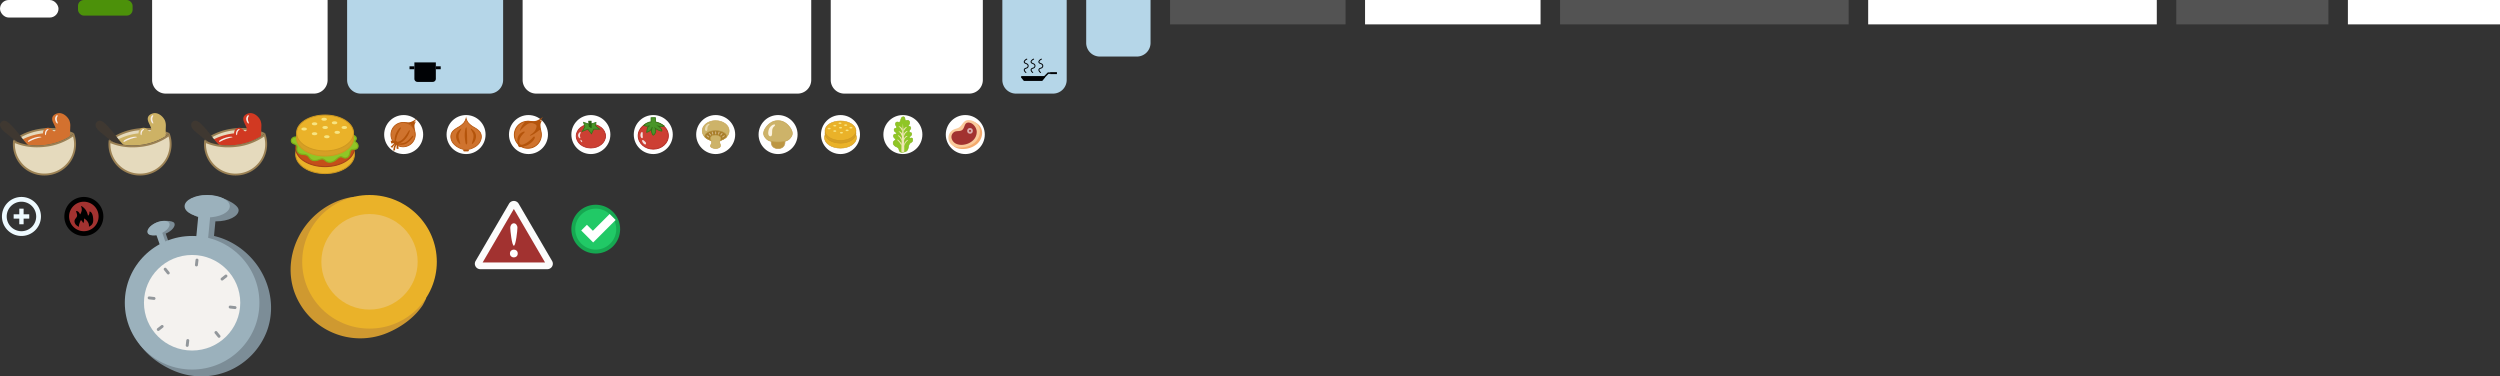 <svg id="Layer_1" data-name="Layer 1" xmlns="http://www.w3.org/2000/svg" viewBox="0 0 2564 386"><rect x="0" y="0" width="2564" height="386" fill="#333333" stroke="none"/><defs><style>.cls-1{fill:#fff;}.cls-2{fill:#4c910a;}.cls-3{fill:#b5d6e8;}.cls-4{fill:#eefaff;}.cls-5{fill:#e5dabd;}.cls-6{fill:#9b8154;}.cls-7{fill:#d3712f;}.cls-8{fill:#3f3831;}.cls-9{fill:#f7ede7;}.cls-10{fill:#cdb265;}.cls-11{fill:#d13922;}.cls-12{fill:#cf732e;}.cls-13{fill:#b4540b;}.cls-14{fill:#cd3f33;}.cls-15{fill:#b22922;}.cls-16,.cls-19{fill:#499528;stroke:#337016;}.cls-16,.cls-17,.cls-19,.cls-29,.cls-35,.cls-36,.cls-38,.cls-39,.cls-40,.cls-41,.cls-51{stroke-miterlimit:10;}.cls-16,.cls-17{stroke-width:0.76px;}.cls-17{fill:#2b680f;stroke:#24540a;}.cls-18{fill:#f4e0df;}.cls-19{stroke-width:0.84px;}.cls-20{fill:#cdb369;}.cls-21{fill:#c1a04d;}.cls-22{fill:#a87e2a;}.cls-23{fill:#b79344;}.cls-24{fill:#d8a355;}.cls-25{fill:#d1b686;}.cls-26,.cls-28{fill:#fcf3de;}.cls-26{opacity:0.6;}.cls-27{fill:#bc9642;}.cls-29,.cls-40{fill:#8fc626;stroke:#80af17;}.cls-29{stroke-width:0.54px;}.cls-30{fill:#efe5b3;}.cls-31{fill:#f4aa6e;}.cls-32{fill:#faca9b;}.cls-33{fill:#a23230;}.cls-34{fill:#daadac;}.cls-35,.cls-38,.cls-45{fill:#eab229;}.cls-35,.cls-36,.cls-38,.cls-41{stroke:#ce9820;}.cls-35{stroke-width:0.56px;}.cls-36,.cls-41{fill:#d69f25;}.cls-36{stroke-width:0.59px;}.cls-37{fill:#f7e481;}.cls-38{stroke-width:1.03px;}.cls-39{fill:#c44e19;stroke:#a54119;stroke-width:1.12px;}.cls-40{stroke-width:1.25px;}.cls-41{stroke-width:1.08px;}.cls-42{fill:#000205;}.cls-43{fill:#535353;}.cls-44{fill:#cf9930;}.cls-46{fill:#ecc061;}.cls-47{fill:#7c8d97;}.cls-48{fill:#9bb1bc;}.cls-49{fill:#f4f2ef;}.cls-50{fill:#92979b;}.cls-51{fill:none;stroke:#000205;}.cls-52{fill:#fcfcfc;}.cls-53{fill:#21c966;}.cls-54{fill:#16a851;}</style></defs><title>Undercooked UI</title><rect class="cls-1" width="60" height="18" rx="9" ry="9"/><rect class="cls-2" x="80" width="56" height="16" rx="6" ry="6"/><path class="cls-1" d="M322,96H170a14,14,0,0,1-14-14V0H336V82A14,14,0,0,1,322,96Z"/><g id="Ingredients"><path class="cls-3" d="M502,96H370a14,14,0,0,1-14-14V0H516V82A14,14,0,0,1,502,96Z"/></g><path class="cls-4" d="M22,242a20,20,0,1,1,20-20A20,20,0,0,1,22,242Zm0-35.12A15.12,15.12,0,1,0,37.12,222,15.13,15.13,0,0,0,22,206.88Z"/><rect class="cls-4" x="19.78" y="214" width="4.44" height="16"/><rect class="cls-4" x="19.78" y="214" width="4.44" height="16" transform="translate(-200 244) rotate(-90)"/><path class="cls-5" d="M38.09,148.08a56.22,56.22,0,0,1-22.76-4.55C23,137.77,33,133.94,43.84,132.7a65.29,65.29,0,0,1,7.5-.43,56.17,56.17,0,0,1,22.75,4.55c-7.61,5.77-17.67,9.6-28.5,10.83a65.29,65.29,0,0,1-7.5.43Z"/><path class="cls-6" d="M51.34,133.27a56.11,56.11,0,0,1,20.74,3.78,58.37,58.37,0,0,1-26.6,9.61,65.65,65.65,0,0,1-7.39.42,56.11,56.11,0,0,1-20.74-3.78A58.49,58.49,0,0,1,44,133.69a65.65,65.65,0,0,1,7.39-.42m0-2a65.6,65.6,0,0,0-7.61.44c-12,1.37-22.6,5.81-30.2,12,0,0,0,.08,0,.12a56.54,56.54,0,0,0,24.57,5.29,67.86,67.86,0,0,0,7.61-.43c12-1.38,22.63-5.82,30.22-12,0,0,0-.07,0-.11a56.58,56.58,0,0,0-24.54-5.28Z"/><path class="cls-7" d="M71.06,123.37c-2-4.25-7.31-8.54-12.25-7.08-6.35,1.89-5.84,6.24-4.28,9.54s3.89,7.21,1.71,8.62-3.11-4.52-8.35-3.22c-3.12.77-3.77,3.47-3.79,5.54a60.82,60.82,0,0,0-25.9,9,61.25,61.25,0,0,0,27.5,2.89,61,61,0,0,0,26.12-9l-.2-.06c.25-3.25.35-6.52.45-9.77A14.18,14.18,0,0,0,71.06,123.37Z"/><path class="cls-8" d="M24.81,144.42S16,132.9,13.59,130.62s-7.68-9.56-11.93-5.82.79,8.6,2.84,10.34c4.65,3.93,11.54,9.39,10.75,8.75l9,5.93,4.46-1Z"/><path class="cls-5" d="M45.58,179a31.22,31.22,0,0,1-31.12-27.48,30.2,30.2,0,0,1-.1-6.23,58.14,58.14,0,0,0,23.73,4.79,67.15,67.15,0,0,0,7.73-.44c11.25-1.28,21.71-5.29,29.63-11.33a30.84,30.84,0,0,1-5.14,28.81,31.24,31.24,0,0,1-21.09,11.67,31.73,31.73,0,0,1-3.64.21Z"/><path class="cls-6" d="M74.9,140a29.75,29.75,0,0,1-5.37,26.54A30.25,30.25,0,0,1,49.11,177.8a32.13,32.13,0,0,1-3.53.2,30.22,30.22,0,0,1-30.13-26.6,29.89,29.89,0,0,1-.18-4.63,59.72,59.72,0,0,0,22.82,4.31,71.31,71.31,0,0,0,7.84-.44A62.19,62.19,0,0,0,74.9,140m1-3.4s0,.07,0,.11c-7.59,6.17-18.18,10.61-30.22,12a68,68,0,0,1-7.61.43,56.54,56.54,0,0,1-24.57-5.29s0-.08,0-.12A32.07,32.07,0,0,0,45.58,180a34.25,34.25,0,0,0,3.76-.21,32.11,32.11,0,0,0,28.44-35.5,31.43,31.43,0,0,0-1.9-7.74Z"/><path class="cls-9" d="M42.29,140.49c-3-1.56-16,3.52-13.29,5,.56.31,2.22-1.31,6.72-2.92C41,140.69,43.37,141.05,42.29,140.49Z"/><path class="cls-9" d="M49.73,132.6c-.41-.88-2.62.26-3.3,2.16-.62,1.73-.35,3.78.36,3.86s.17-1.88,1.06-3.69C48.63,133.32,50.07,133.31,49.73,132.6Z"/><path class="cls-9" d="M59,118.28c-1-.76-2.8,1.72-2.5,4.23.27,2.28,1.72,4.43,2.56,4.14s-.86-2.2-.88-4.73C58.2,119.69,59.81,118.89,59,118.28Z"/><path class="cls-5" d="M136.09,148.08a56.22,56.22,0,0,1-22.76-4.55c7.62-5.76,17.68-9.59,28.51-10.83a65.29,65.29,0,0,1,7.5-.43,56.17,56.17,0,0,1,22.75,4.55c-7.61,5.77-17.67,9.6-28.5,10.83a65.29,65.29,0,0,1-7.5.43Z"/><path class="cls-6" d="M149.34,133.27a56.11,56.11,0,0,1,20.74,3.78,58.37,58.37,0,0,1-26.6,9.61,65.65,65.65,0,0,1-7.39.42,56.11,56.11,0,0,1-20.74-3.78,58.49,58.49,0,0,1,26.6-9.61,65.65,65.65,0,0,1,7.39-.42m0-2a65.6,65.6,0,0,0-7.61.44c-12,1.37-22.6,5.81-30.2,12,0,0,0,.08,0,.12a56.54,56.54,0,0,0,24.57,5.29,67.86,67.86,0,0,0,7.61-.43c12-1.38,22.63-5.82,30.22-12,0,0,0-.07,0-.11a56.58,56.58,0,0,0-24.54-5.28Z"/><path class="cls-10" d="M169.06,123.37c-2-4.25-7.31-8.54-12.25-7.08-6.35,1.89-5.84,6.24-4.28,9.54s3.89,7.21,1.71,8.62-3.11-4.52-8.35-3.22c-3.12.77-3.77,3.47-3.79,5.54a60.82,60.82,0,0,0-25.9,9,63.73,63.73,0,0,0,53.62-6.13l-.2-.06c.25-3.25.35-6.52.45-9.77A14.18,14.18,0,0,0,169.06,123.37Z"/><path class="cls-8" d="M122.81,144.42s-8.84-11.52-11.22-13.8-7.68-9.56-11.93-5.82.79,8.6,2.84,10.34c4.65,3.93,11.54,9.39,10.75,8.75l9,5.93,4.46-1Z"/><path class="cls-5" d="M143.58,179a31.22,31.22,0,0,1-31.12-27.48,30.2,30.2,0,0,1-.1-6.23,58.14,58.14,0,0,0,23.73,4.79,67.15,67.15,0,0,0,7.73-.44c11.25-1.28,21.71-5.29,29.63-11.33a30.84,30.84,0,0,1-5.14,28.81,31.24,31.24,0,0,1-21.09,11.67,31.73,31.73,0,0,1-3.64.21Z"/><path class="cls-6" d="M172.9,140a29.75,29.75,0,0,1-5.37,26.54,30.25,30.25,0,0,1-20.42,11.31,32.13,32.13,0,0,1-3.53.2,30.22,30.22,0,0,1-30.13-26.6,29.89,29.89,0,0,1-.18-4.63,59.72,59.72,0,0,0,22.82,4.31,71.31,71.31,0,0,0,7.84-.44,62.19,62.19,0,0,0,29-10.69m1-3.4s0,.07,0,.11c-7.59,6.17-18.18,10.61-30.22,12a68,68,0,0,1-7.61.43,56.54,56.54,0,0,1-24.57-5.29s0-.08,0-.12A32.07,32.07,0,0,0,143.58,180a34.25,34.25,0,0,0,3.76-.21,32.11,32.11,0,0,0,28.44-35.5,31.43,31.43,0,0,0-1.9-7.74Z"/><path class="cls-9" d="M140.29,140.49c-3-1.56-16,3.52-13.29,5,.56.31,2.22-1.31,6.72-2.92C139,140.69,141.37,141.05,140.29,140.49Z"/><path class="cls-9" d="M147.73,132.6c-.41-.88-2.62.26-3.3,2.16-.62,1.73-.35,3.78.36,3.86s.17-1.88,1.06-3.69C146.63,133.32,148.07,133.31,147.73,132.6Z"/><path class="cls-9" d="M157,118.28c-.95-.76-2.8,1.72-2.5,4.23.27,2.28,1.72,4.43,2.56,4.14s-.86-2.2-.88-4.73C156.2,119.69,157.81,118.89,157,118.28Z"/><path class="cls-5" d="M234.09,148.08a56.22,56.22,0,0,1-22.76-4.55c7.62-5.76,17.68-9.59,28.51-10.83a65.29,65.29,0,0,1,7.5-.43,56.17,56.17,0,0,1,22.75,4.55c-7.61,5.77-17.67,9.6-28.5,10.83a65.29,65.29,0,0,1-7.5.43Z"/><path class="cls-6" d="M247.34,133.27a56.11,56.11,0,0,1,20.74,3.78,58.37,58.37,0,0,1-26.6,9.61,65.65,65.65,0,0,1-7.39.42,56.11,56.11,0,0,1-20.74-3.78,58.49,58.49,0,0,1,26.6-9.61,65.65,65.65,0,0,1,7.39-.42m0-2a65.6,65.6,0,0,0-7.61.44c-12,1.37-22.6,5.81-30.2,12,0,0,0,.08,0,.12a56.54,56.54,0,0,0,24.57,5.29,67.86,67.86,0,0,0,7.61-.43c12-1.38,22.63-5.82,30.22-12,0,0,0-.07,0-.11a56.58,56.58,0,0,0-24.54-5.28Z"/><path class="cls-11" d="M267.06,123.37c-2-4.25-7.31-8.54-12.25-7.08-6.35,1.89-5.84,6.24-4.28,9.54s3.89,7.21,1.71,8.62-3.11-4.52-8.35-3.22c-3.12.77-3.77,3.47-3.79,5.54a60.82,60.82,0,0,0-25.9,9,63.73,63.73,0,0,0,53.62-6.13l-.2-.06c.25-3.25.35-6.52.45-9.77A14.18,14.18,0,0,0,267.06,123.37Z"/><path class="cls-8" d="M220.81,144.42s-8.84-11.52-11.22-13.8-7.68-9.56-11.93-5.82.79,8.6,2.84,10.34c4.65,3.93,11.54,9.39,10.75,8.75l9,5.93,4.46-1Z"/><path class="cls-5" d="M241.58,179a31.22,31.22,0,0,1-31.12-27.48,30.2,30.2,0,0,1-.1-6.23,58.14,58.14,0,0,0,23.73,4.79,67.15,67.15,0,0,0,7.73-.44c11.25-1.28,21.71-5.29,29.63-11.33a30.84,30.84,0,0,1-5.14,28.81,31.24,31.24,0,0,1-21.09,11.67,31.73,31.73,0,0,1-3.64.21Z"/><path class="cls-6" d="M270.9,140a29.75,29.75,0,0,1-5.37,26.54,30.25,30.25,0,0,1-20.42,11.31,32.13,32.13,0,0,1-3.53.2,30.22,30.22,0,0,1-30.13-26.6,29.89,29.89,0,0,1-.18-4.63,59.72,59.72,0,0,0,22.82,4.31,71.31,71.31,0,0,0,7.84-.44,62.19,62.19,0,0,0,29-10.69m1-3.4s0,.07,0,.11c-7.59,6.17-18.18,10.61-30.22,12a68,68,0,0,1-7.61.43,56.54,56.54,0,0,1-24.57-5.29s0-.08,0-.12A32.07,32.07,0,0,0,241.58,180a34.25,34.25,0,0,0,3.76-.21,32.11,32.11,0,0,0,28.44-35.5,31.43,31.43,0,0,0-1.9-7.74Z"/><path class="cls-9" d="M238.29,140.49c-3-1.56-16,3.52-13.29,5,.56.31,2.22-1.31,6.72-2.92C237,140.69,239.37,141.05,238.29,140.49Z"/><path class="cls-9" d="M245.73,132.6c-.41-.88-2.62.26-3.3,2.16-.62,1.73-.35,3.78.36,3.86s.17-1.88,1.06-3.69C244.63,133.32,246.07,133.31,245.73,132.6Z"/><path class="cls-9" d="M255,118.28c-.95-.76-2.8,1.72-2.5,4.23.27,2.28,1.72,4.43,2.56,4.14s-.86-2.2-.88-4.73C254.2,119.69,255.81,118.89,255,118.28Z"/><circle class="cls-1" cx="478" cy="138" r="20"/><path class="cls-12" d="M477.6,153.37a16.1,16.1,0,0,1-6-1.46c-2.91-1.29-7.95-4.27-9-9.81a9.16,9.16,0,0,1,.44-5.31c1.17-2.71,3.85-4.48,6.72-6.19a21.79,21.79,0,0,0,5.81-4.42A13,13,0,0,0,478,121.3a13,13,0,0,0,2.48,4.88,21.79,21.79,0,0,0,5.81,4.42c2.87,1.71,5.55,3.48,6.72,6.19a9.16,9.16,0,0,1,.44,5.31,11.45,11.45,0,0,1-1.64,4l-.13.2a15.7,15.7,0,0,1-6.15,5,17,17,0,0,1-7.59,2Z"/><path class="cls-13" d="M478,122.64a12.94,12.94,0,0,0,2.17,3.79,22,22,0,0,0,5.91,4.52c2.82,1.68,5.44,3.4,6.56,6a8.73,8.73,0,0,1,.41,5.07,11.1,11.1,0,0,1-1.58,3.9l-.13.2,0,.06a15.23,15.23,0,0,1-5.95,4.83,16.56,16.56,0,0,1-7.41,2h-.33a15.73,15.73,0,0,1-5.87-1.42c-2.84-1.26-7.75-4.16-8.79-9.52a8.73,8.73,0,0,1,.41-5.07c1.12-2.6,3.74-4.32,6.56-6a22,22,0,0,0,5.91-4.52,12.94,12.94,0,0,0,2.17-3.79m0-3.73a12.61,12.61,0,0,1-2.79,7,21.32,21.32,0,0,1-5.71,4.34c-2.73,1.62-5.62,3.45-6.88,6.37a9.47,9.47,0,0,0-.47,5.55c.94,4.82,5,8.2,9.26,10.1a16.54,16.54,0,0,0,6.18,1.49h.35a17.49,17.49,0,0,0,7.77-2,16.15,16.15,0,0,0,6.26-5.11l0-.06.14-.21a11.94,11.94,0,0,0,1.7-4.18,9.47,9.47,0,0,0-.47-5.55c-1.26-2.92-4.15-4.75-6.88-6.37a21.32,21.32,0,0,1-5.71-4.34,12.61,12.61,0,0,1-2.79-7Z"/><path class="cls-13" d="M473.08,131.76s-5.1,2.55-5.33,7.65c-.22,4.78,3.48,8.45,4.17,8.34s-1.62-4.64-1.62-8.34S473.77,132.69,473.08,131.76Z"/><path class="cls-13" d="M478.17,130.6a2,2,0,0,0-.69,1,14.57,14.57,0,0,0-.47,2.08,26.84,26.84,0,0,0-.4,4.74,33.74,33.74,0,0,0,.42,5.31c.1.66.44,4.37,1.29,4.41a.68.68,0,0,0,.51-.35,3.57,3.57,0,0,0,.34-1.92c-.06-4.87-.25-9.75-.55-14.61C478.58,130.62,478.39,130.48,478.17,130.6Z"/><path class="cls-13" d="M482.89,131.76s5.09,2.55,5.33,7.65c.21,4.78-3.48,8.45-4.17,8.34s1.62-4.64,1.62-8.34S482.19,132.69,482.89,131.76Z"/><path class="cls-13" d="M477.59,153.77a13.87,13.87,0,0,1-2.49-.29v.69a1.1,1.1,0,0,0,1.1,1.1h3.6a1.1,1.1,0,0,0,1.1-1.1v-.71A14,14,0,0,1,477.59,153.77Z"/><circle class="cls-1" cx="542" cy="138" r="20"/><path class="cls-12" d="M541.39,152a13.82,13.82,0,1,1,13.82-13.82A13.84,13.84,0,0,1,541.39,152Z"/><path class="cls-13" d="M541.39,124.9a13.32,13.32,0,1,1-13.32,13.32,13.33,13.33,0,0,1,13.32-13.32m0-1a14.33,14.33,0,1,0,14.32,14.32,14.32,14.32,0,0,0-14.32-14.32Z"/><path class="cls-13" d="M539.67,124.33c2.25-.9,7.3.44,10.39-.5a24.08,24.08,0,0,0,6.87-4l-3.15,4.58,2.58-1.43a10.5,10.5,0,0,0-2,4.3c-.28,2.14.79,6.92.79,6.92a1.64,1.64,0,0,0-.92-.85c-.66-.21-.65-.27-3.23,1.73-4.25,3.3-7.12,4.26-7.45,4-.73-.54,3.84-2.21,5.59-5.87,1.43-3,1.67-5,0-5.87-2-1-5.16-1.72-7.74-.29-3.38,1.88-8,7.16-8,7.16C532.51,133.64,536.78,125.49,539.67,124.33Z"/><path class="cls-13" d="M543.67,147.23a17.86,17.86,0,0,1-3.82,2.13,23,23,0,0,1-4.38,1.25c-.75.14-2.41.61-3.1.07-1.35-1-1.34-3.36-1.6-4.89a9.75,9.75,0,0,1,1.21-6.9,9.38,9.38,0,0,1,3.1-3,9.17,9.17,0,0,1,2-.91c1.3-.42,1.23.56.48,1.3-2.21,2.18-4.3,4.73-4.84,7.8-.29,1.62-.07,4.2,2,4.39a4.77,4.77,0,0,0,2-.35,20.9,20.9,0,0,0,6.16-3.66c.94-.78,1.83-1.6,2.7-2.45.5-.48,2.31-3.19,2.9-1.41a1.88,1.88,0,0,1-.15,1.27,9.57,9.57,0,0,1-1.57,2.5A17.22,17.22,0,0,1,543.67,147.23Z"/><circle class="cls-1" cx="606" cy="138" r="20"/><path class="cls-14" d="M606,151.77c-8.29,0-15-5.49-15-12.24s6.74-12.24,15-12.24,15,5.49,15,12.24S614.29,151.77,606,151.77Z"/><path class="cls-15" d="M606,127.71c8.06,0,14.61,5.3,14.61,11.82s-6.55,11.82-14.61,11.82-14.61-5.31-14.61-11.82,6.55-11.82,14.61-11.82m0-.84c-8.54,0-15.45,5.67-15.45,12.66s6.91,12.66,15.45,12.66,15.45-5.67,15.45-12.66-6.91-12.66-15.45-12.66Z"/><polygon class="cls-16" points="602.91 132.51 606.6 137.28 608.87 132.51 615.16 132.51 610.83 129.04 611.26 125.56 604.97 127.52 598.46 125.46 599.87 129.9 597.16 134.78 602.91 132.51"/><polygon class="cls-17" points="603.78 124.26 606.27 124.26 606.27 130.77 604.32 129.69 603.78 124.26"/><path class="cls-18" d="M594.83,139.12a5.75,5.75,0,0,1,.76-2.87.54.54,0,0,0-.77-.72,3.92,3.92,0,0,0-1.94,3.27,3.72,3.72,0,0,0,1.3,2.77.58.58,0,0,0,1-.6A5.69,5.69,0,0,1,594.83,139.12Z"/><ellipse class="cls-18" cx="596.2" cy="144.58" rx="0.6" ry="1.41" transform="translate(16.03 344) rotate(-32.6)"/><circle class="cls-1" cx="670" cy="138" r="20"/><ellipse class="cls-14" cx="670" cy="139.25" rx="15.46" ry="13.73"/><path class="cls-15" d="M670,126c8.26,0,15,5.94,15,13.25s-6.73,13.25-15,13.25-15-5.95-15-13.25S661.74,126,670,126m0-1c-8.81,0-15.94,6.36-15.94,14.21s7.13,14.2,15.94,14.2,15.94-6.36,15.94-14.2S678.81,125,670,125Z"/><path class="cls-19" d="M667.72,120.73V125a8.55,8.55,0,0,0-3.67,1,11.5,11.5,0,0,0-3.88,2.69,15.33,15.33,0,0,0,2.88.72,12.38,12.38,0,0,0,3.35-.48s-2.15,1.08-2.51,2.64a40.28,40.28,0,0,0-.6,4.19,11.76,11.76,0,0,0,3.83-2.16A9,9,0,0,0,669,130.2a16.69,16.69,0,0,0-.84,4.43c.12,1.44,1.31,4,1.8,4s2-1.26,2.52-3.72a7.09,7.09,0,0,0-.48-3.47,12.85,12.85,0,0,0,2.76,1.79c1.19.48,3.71,1.56,4.07,1.08,0,0,.24-1.32-1.44-3a23.67,23.67,0,0,0-2.39-2,31,31,0,0,0,3.35.48,5.89,5.89,0,0,0,2.8-.59s-3.75-2.69-5.85-3.27L672.4,125l-.24-4.31Z"/><path class="cls-18" d="M658.73,135.47c.7.21.36,3.6.36,3.6s.6,2.52-.36,2.64-1.92-1.2-1.92-3.12C656.81,137.13,657.53,135.11,658.73,135.47Z"/><path class="cls-18" d="M658.73,143.86c.67-.92,2.4,1,3.12,1.68a1.93,1.93,0,0,1,.48,2.4c-.48.6-1.92-.12-2.76-1.32S658.31,144.45,658.73,143.86Z"/><circle class="cls-1" cx="734" cy="138" r="20"/><ellipse class="cls-20" cx="734" cy="134.26" rx="13.84" ry="10.51"/><path class="cls-21" d="M734,124c7.47,0,13.55,4.58,13.55,10.22s-6.08,10.22-13.55,10.22-13.55-4.58-13.55-10.22S726.53,124,734,124m0-.59c-7.8,0-14.13,4.84-14.13,10.81s6.33,10.81,14.13,10.81,14.13-4.84,14.13-10.81S741.8,123.45,734,123.45Z"/><path class="cls-22" d="M734,144.77a15.56,15.56,0,0,1-11-4.16,3.47,3.47,0,0,1-.1-.78c0-3.23,5-5.86,11.13-5.86s11.13,2.63,11.13,5.86a3.47,3.47,0,0,1-.1.78A15.56,15.56,0,0,1,734,144.77Z"/><path class="cls-23" d="M734,134.26c5.87,0,10.84,2.55,10.84,5.57a3.38,3.38,0,0,1-.07.63,16.44,16.44,0,0,1-21.54,0,3.38,3.38,0,0,1-.07-.63c0-3,5-5.57,10.84-5.57m0-.58c-6.31,0-11.42,2.75-11.42,6.15a3.72,3.72,0,0,0,.13.93,16.94,16.94,0,0,0,22.58,0,3.72,3.72,0,0,0,.13-.93c0-3.4-5.11-6.15-11.42-6.15Z"/><path class="cls-20" d="M734,152.25c-2.82,0-5.33-1.4-5.4-2.55a2.12,2.12,0,0,1,.46-1.35,3.85,3.85,0,0,0,.7-2.2,4.05,4.05,0,0,0-.59-2.12,3.81,3.81,0,0,1-.57-1.89,3.48,3.48,0,0,1,2.73-3.35l.21,0a19.94,19.94,0,0,1,2.37-.22H734c2.42.05,5,1.43,5.29,2.84a4.14,4.14,0,0,1-.52,2.27,4.79,4.79,0,0,0-.57,2.72,6.25,6.25,0,0,0,.5,1.48,2.53,2.53,0,0,1,.25,1.74C738.73,151.26,736.25,152.25,734,152.25Z"/><path class="cls-21" d="M733.91,138.83H734c2.26,0,4.74,1.34,5,2.61a3.92,3.92,0,0,1-.5,2.1,5,5,0,0,0-.58,2.89,6.5,6.5,0,0,0,.51,1.54,2.19,2.19,0,0,1,.23,1.58c-.21,1.35-2.28,2.41-4.7,2.41-2.74,0-5.06-1.38-5.11-2.28a2,2,0,0,1,.41-1.18,4.08,4.08,0,0,0,.75-2.35,4.32,4.32,0,0,0-.63-2.26,3.66,3.66,0,0,1-.53-1.76,3.21,3.21,0,0,1,2.48-3l.23,0a19.18,19.18,0,0,1,2.31-.22m0-.58a21.6,21.6,0,0,0-2.61.25,3.76,3.76,0,0,0-3,3.66c.08,1.91,1.16,2.16,1.16,4s-1.25,2.24-1.16,3.57,2.74,2.83,5.69,2.83c2.5,0,5-1.12,5.28-2.91.25-1.58-.42-1.67-.75-3.33s1.41-3.41,1.08-5-3.06-3-5.57-3.07Z"/><path class="cls-24" d="M734,137.5a.21.21,0,0,1-.21-.21v-2a.21.21,0,0,1,.42,0v2A.21.21,0,0,1,734,137.5Z"/><path class="cls-25" d="M734,134.8a.5.5,0,0,0-.5.5v2a.5.5,0,0,0,1,0v-2a.5.5,0,0,0-.5-.5Z"/><path class="cls-24" d="M731,137.67a.22.22,0,0,1-.2-.16l-.51-1.92a.22.22,0,0,1,.14-.26h0a.22.22,0,0,1,.24.15l.51,1.93a.2.2,0,0,1-.14.25Z"/><path class="cls-25" d="M730.52,135h-.13a.49.49,0,0,0-.35.61l.51,1.93a.5.5,0,0,0,.48.37l.13,0h0a.5.5,0,0,0,.36-.61L731,135.4a.49.49,0,0,0-.48-.36Z"/><path class="cls-24" d="M728.77,138.66a.22.22,0,0,1-.16-.07l-1.3-1.51a.23.23,0,0,1,0-.3.21.21,0,0,1,.13-.05.24.24,0,0,1,.16.07l1.3,1.52a.17.17,0,0,1,.05.15.21.21,0,0,1-.07.14A.21.21,0,0,1,728.77,138.66Z"/><path class="cls-25" d="M727.46,136.44a.49.49,0,0,0-.32.12h0a.51.51,0,0,0,0,.71l1.3,1.51a.5.5,0,0,0,.38.17.49.49,0,0,0,.32-.12h0a.49.49,0,0,0,0-.7l-1.3-1.51a.49.49,0,0,0-.38-.18Z"/><path class="cls-24" d="M726.78,140.68a.16.16,0,0,1-.12,0l-1.58-1.22a.21.21,0,0,1,0-.29.21.21,0,0,1,.29,0l1.58,1.22a.29.29,0,0,1,.08.14.19.19,0,0,1,0,.15A.19.19,0,0,1,726.78,140.68Z"/><path class="cls-25" d="M725.21,138.76a.53.53,0,0,0-.4.19.49.49,0,0,0,.09.7l1.58,1.22a.48.48,0,0,0,.7-.09.5.5,0,0,0-.09-.7l-1.58-1.22a.49.49,0,0,0-.3-.1Z"/><path class="cls-24" d="M736.91,137.66a.2.2,0,0,1-.14-.25l.51-1.93a.21.21,0,0,1,.2-.15c.17,0,.23.15.2.26l-.51,1.92a.22.22,0,0,1-.2.16Z"/><path class="cls-25" d="M737.48,135a.49.49,0,0,0-.48.36l-.52,1.93a.5.5,0,0,0,.36.61l.13,0a.5.5,0,0,0,.48-.37l.51-1.93a.49.49,0,0,0-.35-.61Z"/><path class="cls-24" d="M739.23,138.66a.21.21,0,0,1-.13,0,.21.21,0,0,1-.07-.14.17.17,0,0,1,.05-.15l1.3-1.52a.24.24,0,0,1,.16-.07.2.2,0,0,1,.13.05.23.23,0,0,1,0,.3l-1.3,1.51a.22.22,0,0,1-.16.07Z"/><path class="cls-25" d="M740.54,136.44a.49.49,0,0,0-.38.18l-1.3,1.51a.49.49,0,0,0,0,.7h0a.5.5,0,0,0,.7-.05l1.3-1.51a.51.51,0,0,0,0-.71h0a.49.49,0,0,0-.32-.12Z"/><path class="cls-24" d="M741.22,140.68a.19.19,0,0,1-.17-.08.19.19,0,0,1,0-.15.29.29,0,0,1,.08-.14l1.58-1.22a.21.21,0,0,1,.29,0,.21.21,0,0,1,0,.29l-1.58,1.22A.16.16,0,0,1,741.22,140.68Z"/><path class="cls-25" d="M742.79,138.76a.49.49,0,0,0-.3.1l-1.58,1.22a.5.5,0,0,0-.09.7.48.48,0,0,0,.7.09l1.58-1.22a.49.49,0,0,0,.09-.7.53.53,0,0,0-.4-.19Z"/><path class="cls-26" d="M727.53,127.14s.3.14,0,.67-1.16.73-1.68,2.11,0,4.36-1.39,4.39-1.61-1.64-1.2-3.21a5.34,5.34,0,0,1,2.25-3.42A2.43,2.43,0,0,1,727.53,127.14Z"/><circle class="cls-1" cx="798" cy="138" r="20"/><path class="cls-27" d="M797,152.2a6,6,0,1,1,0-12h2a6,6,0,0,1,0,12Z"/><path class="cls-23" d="M799,140.51a5.67,5.67,0,1,1,0,11.33h-2a5.67,5.67,0,1,1,0-11.33h2m0-.7h-2a6.39,6.39,0,0,0-6.37,6.37h0a6.39,6.39,0,0,0,6.37,6.37h2a6.39,6.39,0,0,0,6.37-6.37h0a6.39,6.39,0,0,0-6.37-6.37Z"/><path class="cls-20" d="M798,145.68c-8.91,0-11.27-2.21-13.25-4.88-1.22-1.63-2.54-4.3,0-8.63,2.39-4,7-8.36,12.67-8.36h1.12c5.7,0,10.28,4.32,12.67,8.36,2.56,4.33,1.24,7,0,8.63C809.27,143.47,806.91,145.68,798,145.68Z"/><path class="cls-21" d="M797.44,124.16h1.12c5.55,0,10,4.23,12.37,8.19s1.3,6.56,0,8.25c-1.92,2.58-4.23,4.73-13,4.73s-11-2.15-13-4.73c-1.26-1.69-2.39-4.15,0-8.25s6.82-8.19,12.37-8.19m1.12-.71-.56,0-.56,0c-5.77,0-10.45,4.27-13,8.54s-1.34,7.21,0,9c2.16,2.9,4.82,5,13.54,5s11.38-2.12,13.54-5c1.34-1.81,2.6-4.61,0-9s-7.21-8.54-13-8.54Z"/><path class="cls-28" d="M794.68,127.73s.51.2,0,1.1-1.8,1.31-2.5,3.61.4,7.12-1.81,7.32-2.81-2.51-2.3-5.11a8.77,8.77,0,0,1,3.31-5.82C793.28,127.33,794.68,127.73,794.68,127.73Z"/><circle class="cls-1" cx="926" cy="138" r="20"/><path class="cls-29" d="M926.31,119.82a2.13,2.13,0,0,0-1.47.71,5.16,5.16,0,0,0-1,2.22c-.24.86-.48,2.26-1.47,2.58-.71.22-1.44-.25-2.18-.24a2,2,0,0,0-1.72,1.36,2.79,2.79,0,0,0,.3,2.25,9,9,0,0,1,.73,1.23,1.17,1.17,0,0,1-.2,1.32c-.35.29-.86.24-1.29.39a1.72,1.72,0,0,0-1,1.8,2.76,2.76,0,0,0,1.16,1.84,4.77,4.77,0,0,1,1,.85.92.92,0,0,1,0,1.22c-.36.31-.9.15-1.37.19a1.88,1.88,0,0,0-1.5,2,3.5,3.5,0,0,0,1.37,2.34,1.84,1.84,0,0,1,.72.87,1.26,1.26,0,0,1-.5,1.18c-.34.29-.76.49-1.09.8a2.89,2.89,0,0,0-.44,3.33,5.65,5.65,0,0,0,2.62,2.37,12.45,12.45,0,0,1,1.88,1c.95.71,1,1.69,1.32,2.75a2.71,2.71,0,0,0,3,2c1.73-.17,3.71-.36,5-1.7,2.11-2.22,1-6,3.6-7.91a7.59,7.59,0,0,0,1.78-1.31,3.23,3.23,0,0,0,.5-1.9c0-.66-.11-1.43-.7-1.71a2.42,2.42,0,0,0-1.41,0c-.48.07-1.07,0-1.25-.46s.4-1.11.92-1.47A3.39,3.39,0,0,0,935,138a1.68,1.68,0,0,0-.72-2c-.48-.23-1.09-.17-1.49-.52a1.5,1.5,0,0,1,.07-1.91,7.08,7.08,0,0,0,1.21-1.69,1.88,1.88,0,0,0-1.52-2.38c-.4,0-.94,0-1-.42s.17-.57.38-.79a3.53,3.53,0,0,0,1-3.13,2.32,2.32,0,0,0-2.54-1.78c-.64.13-1.43.54-1.85,0a1.15,1.15,0,0,1-.21-.51c-.22-1.07-.22-2.4-1.18-2.93A1.4,1.4,0,0,0,926.31,119.82Z"/><path class="cls-30" d="M926,126.49s-.93,11.64-1.08,15.31-.75,14.14-.19,14.22a6.19,6.19,0,0,0,2.56-.32c.3-.32,0-11.11-.28-15.87C926.82,136.65,926,126.49,926,126.49Z"/><path class="cls-30" d="M925.55,132.55a6.67,6.67,0,0,0-1.25-1.84c-.82-.83-2.37-1.52-2.56-1.32s1.44,1.58,2.13,2.6a13.85,13.85,0,0,1,1.49,3.09Z"/><path class="cls-30" d="M926.53,133a10.6,10.6,0,0,1,1.64-2c.81-.67,1.66-1.09,1.85-.83s-.51.79-1.37,1.84-2,2.83-2,2.83Z"/><path class="cls-30" d="M925.2,137.45a3.06,3.06,0,0,0-1.16-1.83,3.35,3.35,0,0,0-2.45-.91c-.26.12,1.25,1,1.9,2a27.5,27.5,0,0,1,1.56,3.06Z"/><path class="cls-30" d="M926.9,137.93a4.74,4.74,0,0,1,1.4-2.39c.9-.8,2-1.67,2.38-1.22s-.78,1-1.89,2.16a9.42,9.42,0,0,0-1.68,3.37Z"/><path class="cls-30" d="M924.89,142.93a5.66,5.66,0,0,0-1.52-2.77c-1.23-1.21-2.12-1.57-2.41-1.22s1,.94,1.83,2a29.26,29.26,0,0,1,2,3.83Z"/><path class="cls-30" d="M927.15,141.9a8.31,8.31,0,0,1,1.5-1.83c.8-.66,1.77-.83,2-.48s-1.14.85-2.07,1.81a7.56,7.56,0,0,0-1.36,3Z"/><path class="cls-30" d="M927.34,147.59a8.82,8.82,0,0,1,1.54-2.69c.93-1,2-1.6,2.31-1.31s-.56.68-1.9,2.23a12.06,12.06,0,0,0-1.9,4C927.38,149.7,927.34,147.59,927.34,147.59Z"/><path class="cls-30" d="M924.71,147.54a7.49,7.49,0,0,0-1.48-2.14c-1.22-1.36-2.45-2.56-2.9-2.16s1.53,1.88,2.17,2.84,2.15,3.34,2.15,3.34Z"/><circle class="cls-1" cx="990" cy="138" r="20"/><path class="cls-31" d="M994.24,124.83a8.5,8.5,0,0,1,.91-.09,11.6,11.6,0,0,1,11.93,9.47c.88,4.9-1.32,10.07-5,13.39a22.14,22.14,0,0,1-13.7,5.2c-3.59.18-7.42-.42-10.15-2.75a9.41,9.41,0,0,1,2.2-15.68c1.61-.74,3.42-1,5-1.86C989,130.56,989.91,125.56,994.24,124.83Z"/><path class="cls-32" d="M992,123.28a6.23,6.23,0,0,1,.9-.09,11.6,11.6,0,0,1,11.93,9.47c.89,4.9-1.31,10.06-5,13.39a22.09,22.09,0,0,1-13.7,5.2c-3.58.17-7.42-.42-10.14-2.76a9.4,9.4,0,0,1,2.19-15.67c1.62-.74,3.42-1,5-1.86C986.8,129,987.7,124,992,123.28Z"/><path class="cls-33" d="M991.37,126.12a4.51,4.51,0,0,1,2.87-.33c3.92.58,7.25,5.16,7.49,9a12,12,0,0,1-3.75,9.13,17,17,0,0,1-9,4.37,14,14,0,0,1-8-.68,8.46,8.46,0,0,1-5.07-5.95,6.09,6.09,0,0,1,3.42-6.67c2.5-1,5.73,0,7.71-1.85C989.25,131.06,989.08,127.36,991.37,126.12Z"/><circle class="cls-34" cx="994.84" cy="134.24" r="2.95"/><circle class="cls-33" cx="994.84" cy="134.24" r="1.03"/><circle class="cls-1" cx="862" cy="138" r="20"/><ellipse class="cls-35" cx="862" cy="141.21" rx="16.36" ry="10.74"/><ellipse class="cls-36" cx="862" cy="136.85" rx="15.86" ry="9.99"/><ellipse class="cls-35" cx="862" cy="134.05" rx="15.86" ry="9.99"/><ellipse class="cls-37" cx="861.49" cy="126.39" rx="1.54" ry="0.84"/><ellipse class="cls-37" cx="867.29" cy="128.36" rx="1.54" ry="0.84"/><ellipse class="cls-37" cx="862.05" cy="130.98" rx="1.54" ry="0.84"/><ellipse class="cls-37" cx="856.15" cy="134.44" rx="1.54" ry="0.84"/><ellipse class="cls-37" cx="850.35" cy="131.82" rx="1.54" ry="0.84"/><ellipse class="cls-37" cx="868.79" cy="133.69" rx="1.54" ry="0.84"/><ellipse class="cls-37" cx="856.15" cy="128.92" rx="1.54" ry="0.84"/><ellipse class="cls-37" cx="862.98" cy="136.13" rx="1.54" ry="0.84"/><ellipse class="cls-37" cx="872.72" cy="130.98" rx="1.54" ry="0.84"/><ellipse class="cls-38" cx="333.39" cy="158.22" rx="30.14" ry="19.78"/><ellipse class="cls-39" cx="333.39" cy="151.92" rx="30.09" ry="18.95"/><path class="cls-40" d="M300.22,141.52a3.43,3.43,0,0,0-.92,4.46c1.29,1.77,4.46,1.64,5.25,3.68.39,1,0,2.09,0,3.15a5.13,5.13,0,0,0,2.62,4.62c2.56,1.38,6,.44,8.34,2.19,1.29,1,1.95,2.57,3.15,3.64,1.91,1.71,4.84,1.71,7.27.93,1.95-.62,4-1.68,5.91-.9a17.08,17.08,0,0,1,2.84,2.08,6.76,6.76,0,0,0,5.33.78,12.15,12.15,0,0,0,4.83-2.66c1.51-1.29,3.13-2.91,5.1-2.69,1.24.13,2.3,1,3.53,1.21a4.29,4.29,0,0,0,3.83-1.55,7.82,7.82,0,0,0,1.65-3.92,5,5,0,0,1,.57-2c1.26-1.92,4.45-.81,6.35-2.1a3.34,3.34,0,0,0,1.3-3.24,4.85,4.85,0,0,0-1.91-3c-.62-.48-1.43-1.13-1.12-1.84.13-.31.43-.49.66-.72a2.52,2.52,0,0,0,.08-3.13,5.18,5.18,0,0,0-2.8-1.81c-5.07-1.6-10.47.38-15.67,1.48a47.34,47.34,0,0,1-27.17-2.31c-2.32-.92-4.93-2-7.21-1a12.51,12.51,0,0,0-2.2,1.52,9.79,9.79,0,0,1-4.9,2.13C303.21,140.54,301.67,140.38,300.22,141.52Z"/><ellipse class="cls-41" cx="333.39" cy="141.58" rx="29.22" ry="18.41"/><ellipse class="cls-38" cx="333.39" cy="136.41" rx="29.22" ry="18.41"/><ellipse class="cls-37" cx="332.44" cy="122.31" rx="2.84" ry="1.55"/><ellipse class="cls-37" cx="343.13" cy="125.93" rx="2.84" ry="1.55"/><ellipse class="cls-37" cx="333.47" cy="130.76" rx="2.84" ry="1.55"/><ellipse class="cls-37" cx="322.61" cy="137.14" rx="2.84" ry="1.55"/><ellipse class="cls-37" cx="311.92" cy="132.31" rx="2.84" ry="1.55"/><ellipse class="cls-37" cx="345.89" cy="135.76" rx="2.84" ry="1.55"/><ellipse class="cls-37" cx="322.61" cy="126.97" rx="2.84" ry="1.55"/><ellipse class="cls-37" cx="335.2" cy="140.24" rx="2.84" ry="1.55"/><ellipse class="cls-37" cx="353.13" cy="130.76" rx="2.84" ry="1.55"/><circle class="cls-1" cx="414" cy="138" r="20"/><circle class="cls-12" cx="413.45" cy="138.06" r="12.44"/><path class="cls-13" d="M413.45,126.08a12,12,0,1,1-12,12,12,12,0,0,1,12-12m0-.91a12.9,12.9,0,1,0,12.89,12.89,12.9,12.9,0,0,0-12.89-12.89Z"/><path class="cls-13" d="M412.55,125.17s5.92.79,8.7-.06a21.6,21.6,0,0,0,6.19-3.61l-2.84,4.13,2.32-1.29a9.44,9.44,0,0,0-1.8,3.86c-.26,1.94.7,6.23.7,6.23s-3.2-5.17-4.83-6.48S412.55,125.17,412.55,125.17Z"/><path class="cls-13" d="M405.27,144.32c-.29,0-4.64,0-4.64,0l.77,3,2.45-.64s.51.25-.9,1.67a21.66,21.66,0,0,1-2.32,2.07l1.54,1.28a24.44,24.44,0,0,1,1.94-2.57,23.22,23.22,0,0,0,1.93-2.58,17.32,17.32,0,0,0-2.06,3.87,20.73,20.73,0,0,0-.65,4.12l1.94-.52a5.82,5.82,0,0,1,.13-2.57,28.36,28.36,0,0,1,1.41-3.61,5.25,5.25,0,0,1,0,2.32,5.56,5.56,0,0,0,.13,2.58l1.94-.13a13.53,13.53,0,0,1-.39-3.23c0-1.8.64-3-.52-3.73S406.3,144.19,405.27,144.32Z"/><path class="cls-13" d="M407.4,146c1-.86,2.61-1.09,3.75-1.84a15.71,15.71,0,0,0,3.38-3.08,59.69,59.69,0,0,0,4.34-6.42c.25-.38,1-1.61,1.45-.85.24.41-.29,1.35-.42,1.75a20.63,20.63,0,0,1-11.32,12.14,1.5,1.5,0,0,1-1.25.12,1.1,1.1,0,0,1-.1-1.66Z"/><path class="cls-13" d="M407.2,147.39s6.61,0,9.27-1.82c4.92-3.37,6.12-6.91,7.19-6.45s-1.55,4.37-6.21,7.69c-3.6,2.55-9,1.61-9.71,1.39S407.2,147.39,407.2,147.39Z"/><path class="cls-13" d="M404.75,144.7a17.09,17.09,0,0,1,1.42-8c1.8-3.74,4.12-6.32,4.9-5.93s-1.29,2.71-3.1,6.7c-1.37,3.05-1.8,7.48-2.45,7.74S404.75,144.7,404.75,144.7Z"/><g id="Ingredients-2" data-name="Ingredients"><path class="cls-3" d="M1080,96h-38a14,14,0,0,1-14-14V0h66V82A14,14,0,0,1,1080,96Z"/></g><path class="cls-42" d="M425,64h22a0,0,0,0,1,0,0V80.81A3.19,3.19,0,0,1,443.81,84H428.19A3.19,3.19,0,0,1,425,80.81V64A0,0,0,0,1,425,64Z"/><rect class="cls-42" x="420" y="68" width="5" height="3"/><rect class="cls-42" x="447" y="68" width="5" height="3"/><g id="Ingredients-3" data-name="Ingredients"><path class="cls-3" d="M1166,58h-38a14,14,0,0,1-14-14V0h66V44A14,14,0,0,1,1166,58Z"/></g><g id="FoodOrder"><path class="cls-1" d="M818,96H550a14,14,0,0,1-14-14V0H832V82A14,14,0,0,1,818,96Z"/></g><g id="FoodOrder-2" data-name="FoodOrder"><path class="cls-1" d="M994,96H866a14,14,0,0,1-14-14V0h156V82A14,14,0,0,1,994,96Z"/></g><rect class="cls-43" x="1200" width="180" height="25"/><rect class="cls-43" x="2232" width="156" height="25"/><rect class="cls-1" x="2408" width="156" height="25"/><rect class="cls-43" x="1600" width="296" height="25"/><rect class="cls-1" x="1916" width="296" height="25"/><rect class="cls-1" x="1400" width="180" height="25"/><path class="cls-44" d="M434.7,305A70.29,70.29,0,0,0,441,276c0-39.21-32-71-71.55-71a71.67,71.67,0,0,0-7.22.36l1.59-3.69c-.17.39-4.67.77-5.14.86-20.15,4.06-37.91,16.85-48.81,34.08-12.08,19.07-15.45,42.79-7.55,64a71.87,71.87,0,0,0,94.51,41c14.25-5.88,27.92-15.56,36.57-28.41.5-.74,4.14-7.62,3.7-7.71Z"/><ellipse class="cls-45" cx="378.97" cy="268.5" rx="69.03" ry="68.5"/><ellipse class="cls-46" cx="378.97" cy="268.5" rx="49.38" ry="49"/><path class="cls-47" d="M170.3,251.85h0a3.73,3.73,0,0,1-4.72-2.29l-3.73-10.72a3.7,3.7,0,0,1,2.31-4.69h0a3.72,3.72,0,0,1,4.72,2.28l3.73,10.72A3.69,3.69,0,0,1,170.3,251.85Z"/><path class="cls-47" d="M178.87,228.92c1.4,3.05-2.45,7.77-8.59,10.54s-16.9,2.62-18.29-.43,1.85-7.79,8-10.56S177.47,225.87,178.87,228.92Z"/><ellipse class="cls-48" cx="162.52" cy="233.99" rx="12.2" ry="6.07" transform="translate(-81.62 87.16) rotate(-24.2)"/><path class="cls-48" d="M168,253.13h0a3.22,3.22,0,0,1-4.08-2l-4.06-11.65a3.2,3.2,0,0,1,2-4.06h0a3.24,3.24,0,0,1,4.09,2L170,249.07A3.19,3.19,0,0,1,168,253.13Z"/><path class="cls-47" d="M211.8,248.41h0a7,7,0,0,1-6.34-7.63l2.05-21.41a7.05,7.05,0,0,1,7.68-6.3h0a7,7,0,0,1,6.34,7.63l-2.05,21.41A7.06,7.06,0,0,1,211.8,248.41Z"/><path class="cls-47" d="M141.3,344a70.29,70.29,0,0,1-6.25-29c0-39.21,32-71,71.55-71a71.67,71.67,0,0,1,7.22.36l-1.59-3.69c.17.39,4.67.77,5.14.86,20.15,4.06,37.91,16.85,48.81,34.08,12.08,19.07,15.45,42.79,7.55,64a71.87,71.87,0,0,1-94.51,41c-14.25-5.88-27.92-15.56-36.57-28.41-.5-.74-4.14-7.62-3.7-7.71Z"/><ellipse class="cls-48" cx="197.03" cy="310.5" rx="69.03" ry="68.5"/><ellipse class="cls-49" cx="197.03" cy="310.5" rx="49.38" ry="49"/><path class="cls-47" d="M244.75,215.5c0,6.35-10.38,11.5-23.18,11.5s-31.24-8.65-31.24-15,9.37-12,22.17-12S244.75,209.15,244.75,215.5Z"/><ellipse class="cls-48" cx="212.5" cy="211.5" rx="23.18" ry="11.5"/><path class="cls-48" d="M207.93,249l-2.14-.21a5,5,0,0,1-4.53-5.45l2.44-25.39a5,5,0,0,1,5.48-4.5l2.14.2a5,5,0,0,1,4.53,5.45l-2.43,25.39A5,5,0,0,1,207.93,249Z"/><path class="cls-50" d="M201.3,273.24h0a1.5,1.5,0,0,1-1.33-1.66l.57-5a1.51,1.51,0,0,1,1.67-1.32h0a1.5,1.5,0,0,1,1.33,1.66l-.57,5A1.51,1.51,0,0,1,201.3,273.24Z"/><path class="cls-50" d="M173.5,281.16h0a1.54,1.54,0,0,1-2.13-.24L168.24,277a1.5,1.5,0,0,1,.24-2.11h0a1.52,1.52,0,0,1,2.12.23l3.14,3.92A1.5,1.5,0,0,1,173.5,281.16Z"/><path class="cls-50" d="M159.48,306.26h0a1.51,1.51,0,0,1-1.67,1.32l-5-.56a1.52,1.52,0,0,1-1.33-1.66h0a1.51,1.51,0,0,1,1.67-1.32l5,.56A1.51,1.51,0,0,1,159.48,306.26Z"/><path class="cls-50" d="M167.46,333.85h0a1.5,1.5,0,0,1-.24,2.11l-3.95,3.11a1.51,1.51,0,0,1-2.12-.24h0a1.5,1.5,0,0,1,.24-2.11l4-3.11A1.52,1.52,0,0,1,167.46,333.85Z"/><path class="cls-50" d="M192.75,347.76h0a1.51,1.51,0,0,1,1.33,1.66l-.57,5a1.52,1.52,0,0,1-1.67,1.32h0a1.51,1.51,0,0,1-1.33-1.66l.57-5A1.52,1.52,0,0,1,192.75,347.76Z"/><path class="cls-50" d="M220.56,339.84h0a1.53,1.53,0,0,1,2.12.24l3.14,3.91a1.51,1.51,0,0,1-.24,2.11h0a1.52,1.52,0,0,1-2.12-.23L220.32,342A1.5,1.5,0,0,1,220.56,339.84Z"/><path class="cls-50" d="M234.57,314.74h0a1.51,1.51,0,0,1,1.67-1.32l5,.56a1.5,1.5,0,0,1,1.33,1.66h0a1.5,1.5,0,0,1-1.67,1.32l-5-.56A1.52,1.52,0,0,1,234.57,314.74Z"/><path class="cls-50" d="M226.6,287.15h0a1.5,1.5,0,0,1,.24-2.11l3.94-3.11a1.51,1.51,0,0,1,2.12.24h0a1.5,1.5,0,0,1-.24,2.11l-3.94,3.11A1.52,1.52,0,0,1,226.6,287.15Z"/><path class="cls-42" d="M1048.08,78h22.84a1,1,0,0,1,.78,1.62l-2.4,3a1,1,0,0,1-.78.38h-18a1,1,0,0,1-.78-.38l-2.4-3A1,1,0,0,1,1048.08,78Z"/><rect class="cls-42" x="1077" y="74" width="7" height="2"/><polygon class="cls-42" points="1071.03 80.03 1069.97 78.97 1074.69 74.25 1077.22 74.25 1077.22 75.75 1075.31 75.75 1071.03 80.03"/><path class="cls-51" d="M1067.51,74.49a3.89,3.89,0,0,1-1.84-2,1.84,1.84,0,0,1-.1-1.28,2,2,0,0,1,1.28-1.1,7.59,7.59,0,0,0,1.62-.64,2.32,2.32,0,0,0,1-1.86c0-1.75-1.57-2.19-2.87-2.77a1.7,1.7,0,0,1-1.15-1.41,1.76,1.76,0,0,1,.29-.83,4.84,4.84,0,0,1,2.72-2.06"/><path class="cls-51" d="M1059.51,74.49a3.89,3.89,0,0,1-1.84-2,1.84,1.84,0,0,1-.1-1.28,2,2,0,0,1,1.28-1.1,7.59,7.59,0,0,0,1.62-.64,2.32,2.32,0,0,0,1-1.86c0-1.75-1.57-2.19-2.87-2.77a1.7,1.7,0,0,1-1.15-1.41,1.76,1.76,0,0,1,.29-.83,4.84,4.84,0,0,1,2.72-2.06"/><path class="cls-51" d="M1052.51,74.49a3.89,3.89,0,0,1-1.84-2,1.84,1.84,0,0,1-.1-1.28,2,2,0,0,1,1.28-1.1,7.59,7.59,0,0,0,1.62-.64,2.32,2.32,0,0,0,1-1.86c0-1.75-1.57-2.19-2.87-2.77a1.7,1.7,0,0,1-1.15-1.41,1.76,1.76,0,0,1,.29-.83,4.84,4.84,0,0,1,2.72-2.06"/><circle class="cls-33" cx="86" cy="222" r="16"/><path d="M86,242a20,20,0,1,1,20-20A20,20,0,0,1,86,242Zm0-35.12A15.12,15.12,0,1,0,101.12,222,15.13,15.13,0,0,0,86,206.88Z"/><path d="M95.39,222.8a12.45,12.45,0,0,0-.7-2.89c-.41-1.07-1.2-2.66-2.46-2.88-.93-.17-.24.23-.61,2s-1.36,2.19-1.41,2.15A14.88,14.88,0,0,0,88,215.46c-2-2.84-4.42-4.21-4.73-4.15-.54.1,1.21,2.13.39,5.2-.75,2.85-1.63,3.38-1.63,3.38a5.82,5.82,0,0,0-1.55-2.54,3.65,3.65,0,0,0-2.43-1c.23,2.09,1.69,4,.65,6.11a24.54,24.54,0,0,1-1.61,2.22c-1.38,2.19-.47,4.83,1.37,6.4A9.35,9.35,0,0,0,81,232.62a7.2,7.2,0,0,1,0-1.73,21.34,21.34,0,0,1,2-5.14c.14,0,.79.53,1.5,1.6a17.21,17.21,0,0,1,.85,1.55,5.51,5.51,0,0,0,.82-2.13,23.57,23.57,0,0,0,0-2.73c.17,0,3.91,2.16,4.8,5.58a7.54,7.54,0,0,1,.23,2.88,9.23,9.23,0,0,0,2.51-1.62C95.94,228.8,95.76,225.63,95.39,222.8Z"/><path class="cls-33" d="M525.13,210.6l-34.32,58.77a2.16,2.16,0,0,0,1.87,3.25h68.64a2.16,2.16,0,0,0,1.87-3.25L528.87,210.6A2.17,2.17,0,0,0,525.13,210.6Z"/><path class="cls-52" d="M561.34,276.08H492.66a5.68,5.68,0,0,1-4.9-2.8,5.55,5.55,0,0,1,0-5.6l34.33-58.8a5.71,5.71,0,0,1,9.82,0l34.33,58.8a5.55,5.55,0,0,1,0,5.6A5.68,5.68,0,0,1,561.34,276.08ZM495,269.17H559l-32-54.85Z"/><path class="cls-1" d="M530.68,233.6c0,2.54-1.65,18.4-3.68,18.4s-3.68-15.86-3.68-18.4S525,229,527,229,530.68,231.06,530.68,233.6Z"/><circle class="cls-1" cx="527" cy="260" r="4"/><circle class="cls-53" cx="611" cy="235" r="23"/><path class="cls-54" d="M611,260a25,25,0,1,1,25-25A25,25,0,0,1,611,260Zm0-46a21,21,0,1,0,21,21A21,21,0,0,0,611,214Z"/><polygon class="cls-1" points="608.06 236.69 601.94 230.56 596.1 236.4 608.35 248.65 631.4 225.6 625.27 219.48 608.06 236.69"/></svg>